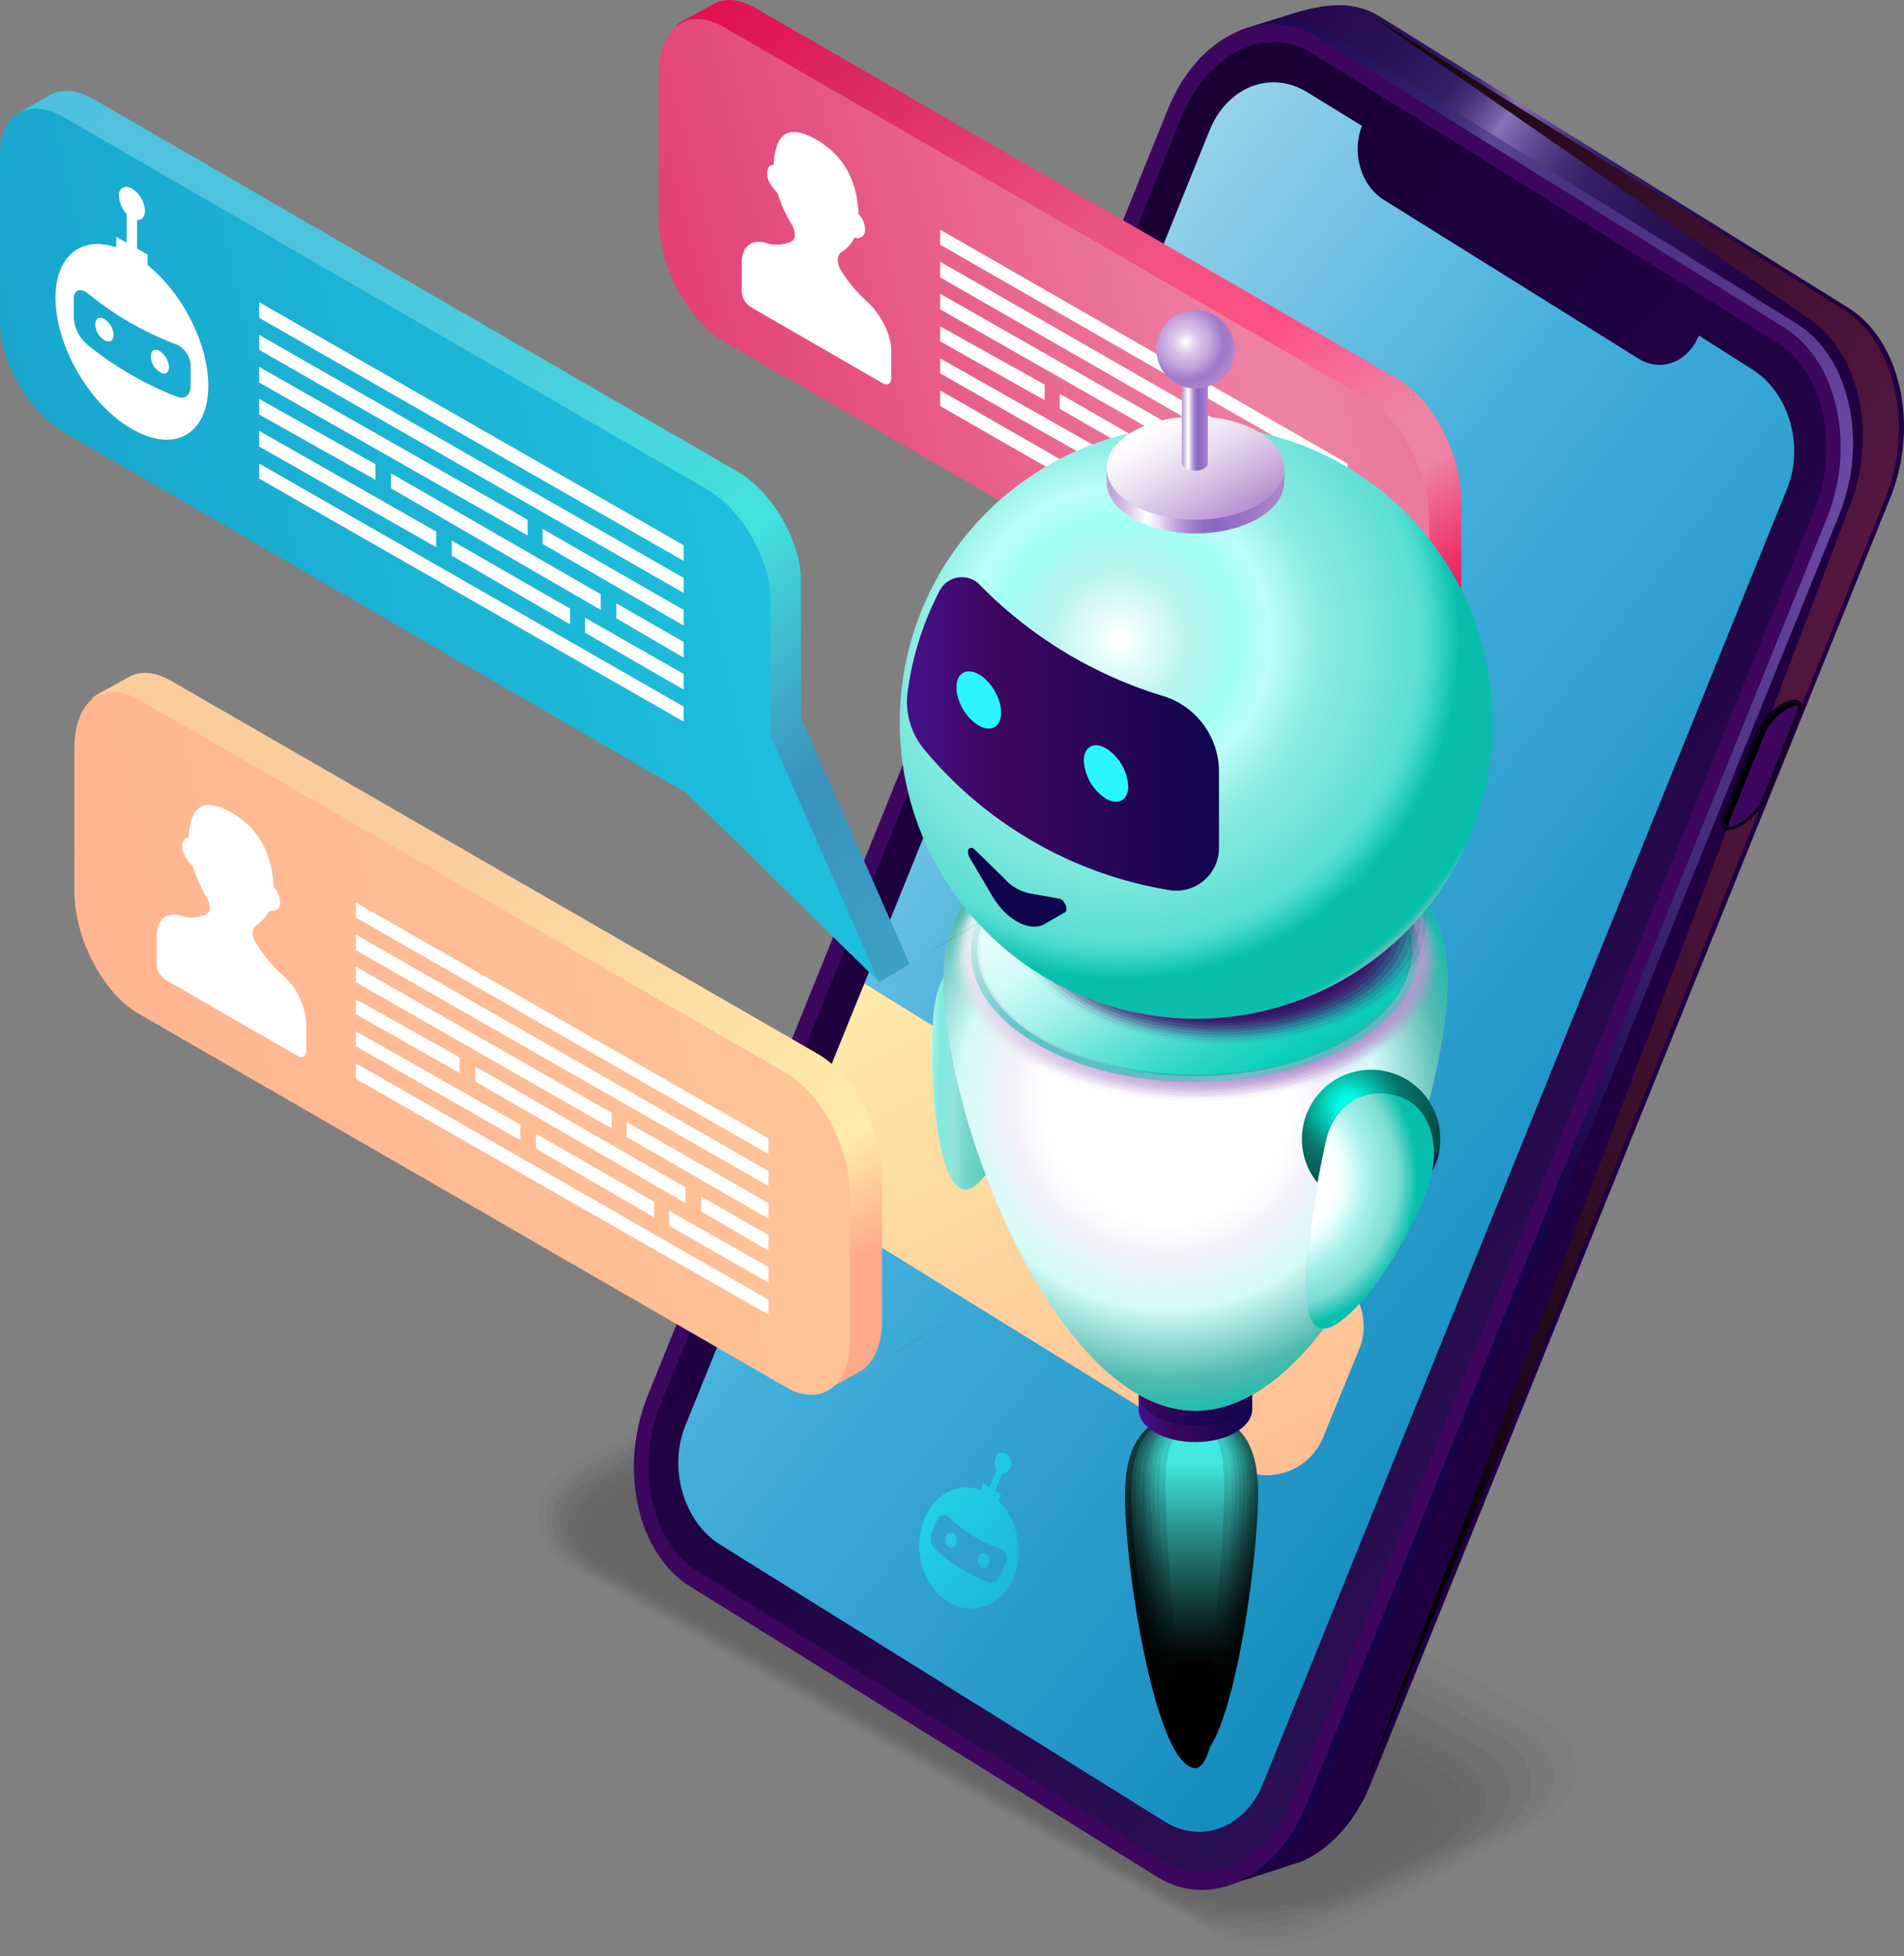 <svg xmlns="http://www.w3.org/2000/svg" xmlns:xlink="http://www.w3.org/1999/xlink" width="425.825" height="437.281" viewBox="0 0 425.825 437.281">
  <rect x="0" y="0" width="425.825" height="437.281" fill="#808080" stroke="none"/>
  <defs>
    <linearGradient id="linear-gradient" x1="0.067" y1="-0.007" x2="0.642" y2="0.632" gradientUnits="objectBoundingBox">
      <stop offset="0.056" stop-color="#200041"/>
      <stop offset="0.258" stop-color="#210243"/>
      <stop offset="0.357" stop-color="#25084b"/>
      <stop offset="0.434" stop-color="#2c1358"/>
      <stop offset="0.47" stop-color="#311b61"/>
      <stop offset="0.482" stop-color="#351f65"/>
      <stop offset="0.495" stop-color="#422c73"/>
      <stop offset="0.509" stop-color="#584188"/>
      <stop offset="0.524" stop-color="#765fa7"/>
      <stop offset="0.53" stop-color="#8770b8"/>
      <stop offset="0.537" stop-color="#7e67ae"/>
      <stop offset="0.562" stop-color="#5c468d"/>
      <stop offset="0.586" stop-color="#442e75"/>
      <stop offset="0.608" stop-color="#362066"/>
      <stop offset="0.626" stop-color="#311b61"/>
      <stop offset="0.672" stop-color="#2a1155"/>
      <stop offset="0.749" stop-color="#230446"/>
      <stop offset="0.813" stop-color="#200041"/>
      <stop offset="1" stop-color="#200041"/>
    </linearGradient>
    <radialGradient id="radial-gradient" cx="1.282" cy="0.288" r="0.805" gradientTransform="matrix(3.097, 0.351, -1.043, 0.84, -1.661, -0.282)" gradientUnits="objectBoundingBox">
      <stop offset="0" stop-color="#711f56"/>
      <stop offset="0.161" stop-color="#6c1e52"/>
      <stop offset="0.363" stop-color="#5c1946"/>
      <stop offset="0.585" stop-color="#431233"/>
      <stop offset="0.821" stop-color="#200918"/>
      <stop offset="1"/>
    </radialGradient>
    <radialGradient id="radial-gradient-2" cx="0.994" cy="0.224" r="0.45" gradientTransform="matrix(1.446, 0.351, -0.487, 0.84, -0.272, -0.258)" gradientUnits="objectBoundingBox">
      <stop offset="0" stop-color="#af8afc"/>
      <stop offset="1" stop-color="#10054d"/>
    </radialGradient>
    <linearGradient id="linear-gradient-2" x1="0.884" y1="0.577" x2="-0.874" y2="0.221" gradientUnits="objectBoundingBox">
      <stop offset="0.187" stop-color="#3d065f"/>
      <stop offset="0.934" stop-color="#3d065f"/>
    </linearGradient>
    <linearGradient id="linear-gradient-3" x1="0.917" y1="1.028" x2="0.003" y2="-0.217" gradientUnits="objectBoundingBox">
      <stop offset="0" stop-color="#311b61"/>
      <stop offset="0.203" stop-color="#290f52"/>
      <stop offset="0.495" stop-color="#200041"/>
      <stop offset="1" stop-color="#0f001f"/>
    </linearGradient>
    <linearGradient id="linear-gradient-4" x1="0.165" y1="0.054" x2="1.088" y2="1.177" gradientUnits="objectBoundingBox">
      <stop offset="0" stop-color="#f9b8cc"/>
      <stop offset="0.01" stop-color="#e6f8ff"/>
      <stop offset="0.067" stop-color="#aeddf1"/>
      <stop offset="0.326" stop-color="#42aedb"/>
      <stop offset="0.653" stop-color="#138bbd"/>
      <stop offset="0.904" stop-color="#086c95"/>
      <stop offset="1" stop-color="#003a53"/>
    </linearGradient>
    <linearGradient id="linear-gradient-5" x1="1.395" y1="1.663" x2="0.309" y2="-0.167" gradientUnits="objectBoundingBox">
      <stop offset="0.035" stop-color="#ffa98c"/>
      <stop offset="0.317" stop-color="#ffb892"/>
      <stop offset="0.86" stop-color="#fee1a3"/>
      <stop offset="1" stop-color="#feeca8"/>
    </linearGradient>
    <linearGradient id="linear-gradient-6" x1="-50.792" y1="508.395" x2="-49.316" y2="508.395" xlink:href="#linear-gradient-3"/>
    <linearGradient id="linear-gradient-7" x1="-0.15" y1="0.361" x2="-1.293" y2="0.332" gradientUnits="objectBoundingBox">
      <stop offset="0" stop-color="#3d065f"/>
      <stop offset="1" stop-color="#5f27bd"/>
    </linearGradient>
    <radialGradient id="radial-gradient-3" cx="0.51" cy="0.251" r="0.434" gradientTransform="matrix(1.582, 0.351, -0.533, 0.84, 0.461, 0.266)" xlink:href="#radial-gradient"/>
    <linearGradient id="linear-gradient-8" x1="2.496" y1="2.384" x2="-0.66" y2="-0.705" gradientUnits="objectBoundingBox">
      <stop offset="0.035" stop-color="#138bbd"/>
      <stop offset="0.226" stop-color="#169ac7"/>
      <stop offset="0.595" stop-color="#1fc3df"/>
      <stop offset="1" stop-color="#2af6ff"/>
    </linearGradient>
    <linearGradient id="linear-gradient-9" x1="0.394" y1="0.661" x2="0.636" y2="0.336" gradientUnits="objectBoundingBox">
      <stop offset="0" stop-color="#fdd65b"/>
      <stop offset="0.011" stop-color="#f7d159"/>
      <stop offset="0.129" stop-color="#bea144"/>
      <stop offset="0.249" stop-color="#8b7632"/>
      <stop offset="0.37" stop-color="#605223"/>
      <stop offset="0.492" stop-color="#3e3416"/>
      <stop offset="0.615" stop-color="#231d0c"/>
      <stop offset="0.74" stop-color="#0f0d05"/>
      <stop offset="0.867" stop-color="#040301"/>
      <stop offset="1"/>
    </linearGradient>
    <linearGradient id="linear-gradient-10" x1="0.108" y1="-0.052" x2="0.894" y2="1.009" gradientUnits="objectBoundingBox">
      <stop offset="0.338" stop-color="#fbcd9c"/>
      <stop offset="0.808" stop-color="#feeca8"/>
      <stop offset="0.914" stop-color="#ffa98c"/>
    </linearGradient>
    <linearGradient id="linear-gradient-11" x1="-1.088" y1="0.645" x2="3.086" y2="-0.388" xlink:href="#linear-gradient-5"/>
    <linearGradient id="linear-gradient-12" x1="0.108" y1="-0.051" x2="0.895" y2="1.008" gradientUnits="objectBoundingBox">
      <stop offset="0" stop-color="#e10f50"/>
      <stop offset="0.167" stop-color="#dc2961"/>
      <stop offset="0.425" stop-color="#eb5382"/>
      <stop offset="0.6" stop-color="#fe4f85"/>
      <stop offset="0.75" stop-color="#ee83a4"/>
      <stop offset="0.808" stop-color="#ee83a4"/>
      <stop offset="0.914" stop-color="#ee2663"/>
      <stop offset="1" stop-color="#ef1458"/>
    </linearGradient>
    <linearGradient id="linear-gradient-13" x1="-0.312" y1="0.355" x2="3.862" y2="-0.675" gradientUnits="objectBoundingBox">
      <stop offset="0" stop-color="#e03268"/>
      <stop offset="0.035" stop-color="#e03268"/>
      <stop offset="0.244" stop-color="#ee83a4"/>
      <stop offset="0.646" stop-color="#c10942"/>
      <stop offset="1" stop-color="#b22d56"/>
    </linearGradient>
    <linearGradient id="linear-gradient-14" x1="0.496" y1="0.13" x2="0.496" y2="0.822" gradientUnits="objectBoundingBox">
      <stop offset="0" stop-color="#113a39"/>
      <stop offset="0.222" stop-color="#0a2222"/>
      <stop offset="0.473" stop-color="#040f0f"/>
      <stop offset="0.73" stop-color="#010404"/>
      <stop offset="1"/>
    </linearGradient>
    <linearGradient id="linear-gradient-15" x1="0.501" y1="0.131" x2="0.501" y2="0.822" gradientUnits="objectBoundingBox">
      <stop offset="0" stop-color="#1a5a58"/>
      <stop offset="0.126" stop-color="#144645"/>
      <stop offset="0.358" stop-color="#0b2827"/>
      <stop offset="0.585" stop-color="#051211"/>
      <stop offset="0.802" stop-color="#010404"/>
      <stop offset="1"/>
    </linearGradient>
    <linearGradient id="linear-gradient-16" x1="0.501" y1="0.13" x2="0.501" y2="0.822" gradientUnits="objectBoundingBox">
      <stop offset="0" stop-color="#1f6967"/>
      <stop offset="0.17" stop-color="#164c4a"/>
      <stop offset="0.4" stop-color="#0d2b2a"/>
      <stop offset="0.621" stop-color="#061313"/>
      <stop offset="0.826" stop-color="#010505"/>
      <stop offset="1"/>
    </linearGradient>
    <linearGradient id="linear-gradient-17" x1="0.501" y1="0.129" x2="0.501" y2="0.82" gradientUnits="objectBoundingBox">
      <stop offset="0" stop-color="#237976"/>
      <stop offset="0.207" stop-color="#185250"/>
      <stop offset="0.436" stop-color="#0e2f2e"/>
      <stop offset="0.652" stop-color="#061514"/>
      <stop offset="0.846" stop-color="#020505"/>
      <stop offset="1"/>
    </linearGradient>
    <linearGradient id="linear-gradient-18" x1="0.495" y1="0.13" x2="0.495" y2="0.822" gradientUnits="objectBoundingBox">
      <stop offset="0" stop-color="#288985"/>
      <stop offset="0.232" stop-color="#1a5a58"/>
      <stop offset="0.464" stop-color="#0f3332"/>
      <stop offset="0.677" stop-color="#071717"/>
      <stop offset="0.862" stop-color="#020606"/>
      <stop offset="1"/>
    </linearGradient>
    <linearGradient id="linear-gradient-19" x1="0.501" y1="0.129" x2="0.501" y2="0.82" gradientUnits="objectBoundingBox">
      <stop offset="0" stop-color="#2c9995"/>
      <stop offset="0.245" stop-color="#1d6462"/>
      <stop offset="0.483" stop-color="#103938"/>
      <stop offset="0.696" stop-color="#071a19"/>
      <stop offset="0.875" stop-color="#020707"/>
      <stop offset="1"/>
    </linearGradient>
    <linearGradient id="linear-gradient-20" x1="0.502" y1="0.131" x2="0.502" y2="0.822" gradientUnits="objectBoundingBox">
      <stop offset="0" stop-color="#31a9a4"/>
      <stop offset="0.248" stop-color="#21716d"/>
      <stop offset="0.494" stop-color="#13403e"/>
      <stop offset="0.709" stop-color="#081d1c"/>
      <stop offset="0.885" stop-color="#020808"/>
      <stop offset="1"/>
    </linearGradient>
    <linearGradient id="linear-gradient-21" x1="0.502" y1="0.13" x2="0.502" y2="0.822" gradientUnits="objectBoundingBox">
      <stop offset="0" stop-color="#35b9b3"/>
      <stop offset="0.238" stop-color="#25807c"/>
      <stop offset="0.495" stop-color="#154947"/>
      <stop offset="0.717" stop-color="#0a2120"/>
      <stop offset="0.892" stop-color="#030909"/>
      <stop offset="1"/>
    </linearGradient>
    <linearGradient id="linear-gradient-22" x1="0.493" y1="0.129" x2="0.493" y2="0.82" gradientUnits="objectBoundingBox">
      <stop offset="0" stop-color="#3ac8c2"/>
      <stop offset="0.203" stop-color="#2b9591"/>
      <stop offset="0.481" stop-color="#195653"/>
      <stop offset="0.716" stop-color="#0b2726"/>
      <stop offset="0.896" stop-color="#030b0a"/>
      <stop offset="1"/>
    </linearGradient>
    <linearGradient id="linear-gradient-23" x1="0.502" y1="0.129" x2="0.502" y2="0.821" gradientUnits="objectBoundingBox">
      <stop offset="0" stop-color="#43e8e1"/>
      <stop offset="0.024" stop-color="#41e1db"/>
      <stop offset="0.388" stop-color="#26827e"/>
      <stop offset="0.682" stop-color="#113c3a"/>
      <stop offset="0.893" stop-color="#051110"/>
      <stop offset="1"/>
    </linearGradient>
    <linearGradient id="linear-gradient-24" x1="0.005" y1="0.502" x2="0.986" y2="0.502" gradientUnits="objectBoundingBox">
      <stop offset="0.02" stop-color="#45108a"/>
      <stop offset="0.293" stop-color="#3d065f"/>
      <stop offset="1" stop-color="#12054e"/>
      <stop offset="1" stop-color="#10054d"/>
    </linearGradient>
    <linearGradient id="linear-gradient-25" x1="-0.509" y1="0.444" x2="1.211" y2="0.547" gradientUnits="objectBoundingBox">
      <stop offset="0" stop-color="#c1a1d5"/>
      <stop offset="0.01" stop-color="#fff"/>
      <stop offset="0.049" stop-color="#f6fffe"/>
      <stop offset="0.115" stop-color="#ecfffd"/>
      <stop offset="0.2" stop-color="#feffff"/>
      <stop offset="0.222" stop-color="#fff"/>
      <stop offset="0.251" stop-color="#f9f5fb"/>
      <stop offset="0.3" stop-color="#c9f2ee"/>
      <stop offset="0.359" stop-color="#7debe0"/>
      <stop offset="0.426" stop-color="#95e3dc"/>
      <stop offset="0.495" stop-color="#71d5ca"/>
      <stop offset="0.558" stop-color="#65ccc2"/>
      <stop offset="0.611" stop-color="#00c7b3"/>
      <stop offset="0.755" stop-color="#20d9c8"/>
      <stop offset="1" stop-color="#1dcfbe"/>
    </linearGradient>
    <linearGradient id="linear-gradient-26" x1="0.104" y1="0.105" x2="0.893" y2="0.898" xlink:href="#linear-gradient-24"/>
    <linearGradient id="linear-gradient-27" x1="-0.019" y1="0.561" x2="1.015" y2="0.426" gradientUnits="objectBoundingBox">
      <stop offset="0.01" stop-color="#c1a1d5"/>
      <stop offset="0.044" stop-color="#c8abda"/>
      <stop offset="0.102" stop-color="#dac6e6"/>
      <stop offset="0.177" stop-color="#f7f2f9"/>
      <stop offset="0.197" stop-color="#fff"/>
      <stop offset="0.231" stop-color="#f9f5fb"/>
      <stop offset="0.289" stop-color="#e9dbf2"/>
      <stop offset="0.359" stop-color="#d1b4e3"/>
      <stop offset="0.426" stop-color="#b395d6"/>
      <stop offset="0.495" stop-color="#9c7dcb"/>
      <stop offset="0.558" stop-color="#8e6ec5"/>
      <stop offset="0.611" stop-color="#8969c3"/>
      <stop offset="0.755" stop-color="#9471c6"/>
      <stop offset="1" stop-color="#b086cc"/>
    </linearGradient>
    <radialGradient id="radial-gradient-4" cx="0.451" cy="0.468" r="0.568" gradientTransform="translate(-0.078) scale(1.157 1)" gradientUnits="objectBoundingBox">
      <stop offset="0" stop-color="#fff"/>
      <stop offset="0.379" stop-color="#fff"/>
      <stop offset="0.468" stop-color="#f4f2f9"/>
      <stop offset="0.632" stop-color="#d4fbf7"/>
      <stop offset="0.851" stop-color="#4fb9af"/>
      <stop offset="1" stop-color="#06bfad"/>
    </radialGradient>
    <linearGradient id="linear-gradient-28" x1="0.104" y1="0.109" x2="0.896" y2="0.893" gradientUnits="objectBoundingBox">
      <stop offset="0" stop-color="#fff"/>
      <stop offset="0.308" stop-color="#e9ddf1"/>
      <stop offset="0.984" stop-color="#b188cd"/>
      <stop offset="1" stop-color="#b086cc"/>
    </linearGradient>
    <linearGradient id="linear-gradient-29" x1="0.105" y1="0.107" x2="0.895" y2="0.892" xlink:href="#linear-gradient-28"/>
    <linearGradient id="linear-gradient-30" x1="0.104" y1="0.107" x2="0.896" y2="0.894" xlink:href="#linear-gradient-28"/>
    <linearGradient id="linear-gradient-31" x1="0.103" y1="0.107" x2="0.896" y2="0.891" xlink:href="#linear-gradient-28"/>
    <linearGradient id="linear-gradient-32" x1="0.104" y1="0.108" x2="0.895" y2="0.893" xlink:href="#linear-gradient-28"/>
    <linearGradient id="linear-gradient-33" x1="0.105" y1="0.106" x2="0.897" y2="0.893" xlink:href="#linear-gradient-28"/>
    <linearGradient id="linear-gradient-34" x1="0.105" y1="0.109" x2="0.896" y2="0.893" xlink:href="#linear-gradient-28"/>
    <linearGradient id="linear-gradient-35" x1="0.104" y1="0.107" x2="0.896" y2="0.892" xlink:href="#linear-gradient-28"/>
    <linearGradient id="linear-gradient-36" x1="0.105" y1="0.109" x2="0.895" y2="0.892" gradientUnits="objectBoundingBox">
      <stop offset="0" stop-color="#fff"/>
      <stop offset="0.418" stop-color="#06bfad"/>
      <stop offset="0.665" stop-color="#0ac0ae"/>
      <stop offset="0.853" stop-color="#4ac9bd"/>
      <stop offset="0.933" stop-color="#27c8b8"/>
      <stop offset="1" stop-color="#21e5d2"/>
    </linearGradient>
    <linearGradient id="linear-gradient-37" x1="0.103" y1="0.108" x2="0.896" y2="0.893" gradientUnits="objectBoundingBox">
      <stop offset="0" stop-color="#fff"/>
      <stop offset="0.452" stop-color="#c6f3ef"/>
      <stop offset="0.77" stop-color="#06bfad"/>
      <stop offset="1" stop-color="#06bfad"/>
    </linearGradient>
    <linearGradient id="linear-gradient-38" x1="0.104" y1="0.108" x2="0.895" y2="0.891" gradientUnits="objectBoundingBox">
      <stop offset="0" stop-color="#fff"/>
      <stop offset="0.308" stop-color="#d5fffb"/>
      <stop offset="0.908" stop-color="#05d2be"/>
      <stop offset="1" stop-color="#18b5a6"/>
    </linearGradient>
    <linearGradient id="linear-gradient-39" x1="0.105" y1="0.108" x2="0.896" y2="0.895" xlink:href="#linear-gradient-2"/>
    <linearGradient id="linear-gradient-40" x1="0.104" y1="0.109" x2="0.897" y2="0.892" xlink:href="#linear-gradient-2"/>
    <linearGradient id="linear-gradient-41" x1="0.104" y1="0.107" x2="0.895" y2="0.89" xlink:href="#linear-gradient-2"/>
    <linearGradient id="linear-gradient-42" x1="0.103" y1="0.109" x2="0.896" y2="0.892" xlink:href="#linear-gradient-2"/>
    <linearGradient id="linear-gradient-43" x1="0.105" y1="0.107" x2="0.896" y2="0.891" xlink:href="#linear-gradient-2"/>
    <linearGradient id="linear-gradient-44" x1="0.106" y1="0.109" x2="0.896" y2="0.893" xlink:href="#linear-gradient-2"/>
    <linearGradient id="linear-gradient-45" x1="0.104" y1="0.107" x2="0.895" y2="0.892" xlink:href="#linear-gradient-2"/>
    <linearGradient id="linear-gradient-46" x1="0.105" y1="0.109" x2="0.895" y2="0.894" xlink:href="#linear-gradient-2"/>
    <linearGradient id="linear-gradient-47" x1="0.104" y1="0.107" x2="0.896" y2="0.892" xlink:href="#linear-gradient-2"/>
    <linearGradient id="linear-gradient-48" x1="0.106" y1="0.106" x2="0.896" y2="0.891" xlink:href="#linear-gradient-2"/>
    <linearGradient id="linear-gradient-49" x1="0.103" y1="0.107" x2="0.896" y2="0.893" xlink:href="#linear-gradient-2"/>
    <linearGradient id="linear-gradient-50" x1="0.105" y1="0.106" x2="0.895" y2="0.892" xlink:href="#linear-gradient-2"/>
    <radialGradient id="radial-gradient-5" cx="0.371" cy="0.36" r="0.706" gradientUnits="objectBoundingBox">
      <stop offset="0" stop-color="#fff"/>
      <stop offset="0.01" stop-color="#fff"/>
      <stop offset="0.162" stop-color="#baf5ef"/>
      <stop offset="0.285" stop-color="#a1fff6"/>
      <stop offset="0.359" stop-color="#bbfff8"/>
      <stop offset="0.477" stop-color="#8dece3"/>
      <stop offset="0.717" stop-color="#5bdfd2"/>
      <stop offset="0.741" stop-color="#4cdbcd"/>
      <stop offset="0.811" stop-color="#06bfad"/>
      <stop offset="0.908" stop-color="#0ebbaa"/>
      <stop offset="0.957" stop-color="#06bfad"/>
      <stop offset="0.987" stop-color="#9dc8c4"/>
      <stop offset="0.988" stop-color="#06bfad"/>
      <stop offset="1" stop-color="#9f79c8"/>
    </radialGradient>
    <linearGradient id="linear-gradient-51" x1="-0.001" y1="0.498" x2="0.999" y2="0.498" xlink:href="#linear-gradient-24"/>
    <radialGradient id="radial-gradient-6" cx="0.336" cy="0.263" r="0.731" gradientUnits="objectBoundingBox">
      <stop offset="0" stop-color="#49decf"/>
      <stop offset="0.04" stop-color="#00ffe6"/>
      <stop offset="0.098" stop-color="#00ffe5"/>
      <stop offset="0.515" stop-color="#08756b"/>
      <stop offset="1" stop-color="#00463f"/>
      <stop offset="1" stop-color="#10054d"/>
    </radialGradient>
    <linearGradient id="linear-gradient-52" x1="-0.091" y1="0.469" x2="1.491" y2="0.575" gradientUnits="objectBoundingBox">
      <stop offset="0.01" stop-color="#c1a1d5"/>
      <stop offset="0.049" stop-color="#c8abda"/>
      <stop offset="0.115" stop-color="#dac6e6"/>
      <stop offset="0.2" stop-color="#f7f2f9"/>
      <stop offset="0.222" stop-color="#fff"/>
      <stop offset="0.251" stop-color="#f9f5fb"/>
      <stop offset="0.3" stop-color="#e9dbf2"/>
      <stop offset="0.359" stop-color="#d1b4e3"/>
      <stop offset="0.426" stop-color="#b395d6"/>
      <stop offset="0.495" stop-color="#9c7dcb"/>
      <stop offset="0.558" stop-color="#8e6ec5"/>
      <stop offset="0.611" stop-color="#8969c3"/>
      <stop offset="0.755" stop-color="#9471c6"/>
      <stop offset="1" stop-color="#b086cc"/>
    </linearGradient>
    <radialGradient id="radial-gradient-7" cx="0.073" cy="0.362" r="0.607" gradientTransform="translate(-0.42) scale(1.839 1)" gradientUnits="objectBoundingBox">
      <stop offset="0" stop-color="#fff"/>
      <stop offset="0.379" stop-color="#fff"/>
      <stop offset="0.468" stop-color="#e9fffd"/>
      <stop offset="0.632" stop-color="#a5f2eb"/>
      <stop offset="0.851" stop-color="#7cdcd3"/>
      <stop offset="1" stop-color="#06bfad"/>
    </radialGradient>
    <linearGradient id="linear-gradient-53" x1="0.004" y1="0.498" x2="0.986" y2="0.498" xlink:href="#linear-gradient-52"/>
    <linearGradient id="linear-gradient-54" x1="0.104" y1="0.11" x2="0.893" y2="0.895" gradientUnits="objectBoundingBox">
      <stop offset="0.076" stop-color="#fff"/>
      <stop offset="0.213" stop-color="#f9f5fb"/>
      <stop offset="0.444" stop-color="#e8dbf0"/>
      <stop offset="0.738" stop-color="#ccb1de"/>
      <stop offset="1" stop-color="#b086cc"/>
    </linearGradient>
    <linearGradient id="linear-gradient-55" x1="0.012" y1="0.5" x2="0.987" y2="0.5" xlink:href="#linear-gradient-52"/>
    <radialGradient id="radial-gradient-8" cx="0.377" cy="0.407" r="0.671" gradientUnits="objectBoundingBox">
      <stop offset="0.01" stop-color="#fff"/>
      <stop offset="0.162" stop-color="#e6d7f0"/>
      <stop offset="0.285" stop-color="#d7bde7"/>
      <stop offset="0.359" stop-color="#d1b4e3"/>
      <stop offset="0.477" stop-color="#c4a4dc"/>
      <stop offset="0.706" stop-color="#a17bc9"/>
      <stop offset="0.717" stop-color="#9f79c8"/>
      <stop offset="0.811" stop-color="#a37cc9"/>
      <stop offset="0.898" stop-color="#ae84cc"/>
      <stop offset="0.909" stop-color="#b086cc"/>
      <stop offset="0.957" stop-color="#ad84cb"/>
      <stop offset="0.988" stop-color="#a57dc9"/>
      <stop offset="1" stop-color="#9f79c8"/>
    </radialGradient>
    <linearGradient id="linear-gradient-56" x1="-119.14" y1="516.857" x2="-118.292" y2="516.857" xlink:href="#linear-gradient-24"/>
    <linearGradient id="linear-gradient-57" x1="0.426" y1="0.612" x2="0.631" y2="0.355" gradientUnits="objectBoundingBox">
      <stop offset="0" stop-color="#43e8e1"/>
      <stop offset="0.094" stop-color="#36bdb7"/>
      <stop offset="0.218" stop-color="#288b87"/>
      <stop offset="0.344" stop-color="#1c605d"/>
      <stop offset="0.471" stop-color="#123e3c"/>
      <stop offset="0.599" stop-color="#0a2321"/>
      <stop offset="0.729" stop-color="#040f0f"/>
      <stop offset="0.861" stop-color="#010404"/>
      <stop offset="1"/>
    </linearGradient>
    <linearGradient id="linear-gradient-58" x1="0.08" y1="-0.022" x2="0.977" y2="0.994" gradientUnits="objectBoundingBox">
      <stop offset="0" stop-color="#4ec1de"/>
      <stop offset="0.239" stop-color="#4dc4de"/>
      <stop offset="0.446" stop-color="#49cfde"/>
      <stop offset="0.64" stop-color="#43e1de"/>
      <stop offset="0.651" stop-color="#43e2de"/>
      <stop offset="0.771" stop-color="#3dabc8"/>
      <stop offset="0.838" stop-color="#3a91bd"/>
      <stop offset="0.88" stop-color="#3b96bf"/>
      <stop offset="1" stop-color="#3ca0c3"/>
    </linearGradient>
    <linearGradient id="linear-gradient-59" x1="-1.141" y1="0.688" x2="2.36" y2="-0.103" xlink:href="#linear-gradient-8"/>
  </defs>
  <g id="_3D_Robo" data-name="3D Robo" transform="translate(-0.1 -68.536)">
    <g id="Group_50" data-name="Group 50" transform="translate(118.523 363.884)" opacity="0.2">
      <path id="Path_189" data-name="Path 189" d="M248.394,412.733a24.014,24.014,0,0,1-12.12-2.92l-74.033-42.054L88.209,325.7c-4.381-2.628-7.009-6.571-7.009-11.1,0-4.965,3.066-9.491,8.469-12.7L138.148,274.6a29.565,29.565,0,0,1,14.748-3.8,24.014,24.014,0,0,1,12.12,2.92l74.033,42.054,74.033,42.054c4.381,2.628,7.009,6.571,7.009,11.1,0,4.965-3.066,9.491-8.469,12.7l-48.479,27.306A30.3,30.3,0,0,1,248.394,412.733Z" transform="translate(-81.2 -270.8)" opacity="0"/>
      <path id="Path_190" data-name="Path 190" d="M90.433,301.444l13.142-7.3c.584-.292,25.116-13.726,25.7-13.434l8.469-4.089c3.8-2.19,9.491-2.92,14.31-2.92a25.346,25.346,0,0,1,11.828,3.066L223.166,310.5l12.7,7.155,71.842,40.886a14.132,14.132,0,0,1,5.549,5.4,10.834,10.834,0,0,1,1.46,5.111c.146,4.819-2.774,9.2-8.031,12.266l-13.142,7.3c-.584.292-25.116,13.726-25.7,13.434l-8.469,4.089c-3.8,2.19-9.491,2.92-14.31,2.92A25.345,25.345,0,0,1,233.242,406l-59.285-33.731-12.7-7.155L89.411,324.223a14.131,14.131,0,0,1-5.549-5.4,10.834,10.834,0,0,1-1.46-5.111C82.256,309.037,85.176,304.51,90.433,301.444Z" transform="translate(-80.649 -269.465)" opacity="0.091"/>
      <path id="Path_191" data-name="Path 191" d="M91.2,301.178l12.85-7.009c1.022-.584,24.093-12.7,25.116-12.266l8.177-3.358c3.5-2.044,9.345-2.044,13.726-2.044a25.913,25.913,0,0,1,11.39,3.212l57.532,32.855,12.266,7.009,69.8,39.718A17.1,17.1,0,0,1,307.6,364.4a12.408,12.408,0,0,1,1.606,4.965c.292,4.527-2.482,8.907-7.593,11.974l-12.85,7.009c-1.022.584-24.093,12.7-25.116,12.266l-8.177,3.359c-3.5,2.044-9.345,2.044-13.726,2.044a25.914,25.914,0,0,1-11.39-3.212l-57.532-32.855-12.266-7.009-69.8-39.718a17.094,17.094,0,0,1-5.549-5.111,12.408,12.408,0,0,1-1.606-4.965C83.315,308.625,86.089,304.244,91.2,301.178Z" transform="translate(-80.102 -268.177)" opacity="0.182"/>
      <path id="Path_192" data-name="Path 192" d="M92.008,300.972l12.412-6.863c1.606-.876,23.071-11.682,24.532-10.952l8.031-2.628c3.066-1.752,9.345-1.314,13.288-1.314,3.358,0,8.469,1.9,10.952,3.358L217,314.406l11.828,6.717,67.608,38.55a16.189,16.189,0,0,1,5.4,4.965,11.43,11.43,0,0,1,1.752,4.673c.438,4.381-2.19,8.615-7.3,11.536l-12.412,6.863c-1.606.876-23.071,11.682-24.532,10.952l-8.031,2.628c-3.066,1.752-9.345,1.314-13.288,1.314-3.358,0-8.469-1.9-10.952-3.358L171.3,367.412,159.47,360.7l-67.608-38.55a16.188,16.188,0,0,1-5.4-4.965,11.43,11.43,0,0,1-1.752-4.673C84.415,308.274,87.043,303.893,92.008,300.972Z" transform="translate(-79.596 -266.949)" opacity="0.273"/>
      <path id="Path_193" data-name="Path 193" d="M92.789,300.874l12.12-6.571c2.19-1.168,22.049-10.806,23.947-9.637l7.739-1.9c2.628-1.606,9.345-.438,12.7-.438,2.92,0,8.323,2.19,10.514,3.5l54.028,30.81,11.536,6.571L290.94,360.6a18.665,18.665,0,0,1,5.4,4.673,14.259,14.259,0,0,1,1.9,4.381c.584,4.235-1.9,8.323-6.863,11.244l-12.12,6.571c-2.19,1.168-22.049,10.806-23.947,9.637l-7.739,1.9c-2.628,1.606-9.345.438-12.7.438-2.92,0-8.323-2.19-10.514-3.5l-54.028-30.81-11.536-6.571L93.228,321.171a18.666,18.666,0,0,1-5.4-4.673,14.258,14.258,0,0,1-1.9-4.381C85.342,307.883,87.825,303.648,92.789,300.874Z" transform="translate(-79.063 -265.683)" opacity="0.364"/>
      <path id="Path_194" data-name="Path 194" d="M93.6,300.779,105.28,294.5c2.628-1.606,21.027-9.783,23.363-8.469l7.447-1.168c2.336-1.314,9.345.292,12.266.292,2.482,0,8.323,2.482,10.075,3.651l52.276,29.934,11.1,6.425,63.373,36.213c1.46.876,4.527,3.212,5.257,4.381a11.41,11.41,0,0,1,2.044,4.235c.73,3.943-1.606,8.031-6.571,10.952l-11.682,6.279c-2.628,1.606-21.027,9.783-23.363,8.469l-7.447,1.168c-2.336,1.314-9.345-.292-12.266-.292-2.482,0-8.323-2.482-10.075-3.65L168.8,362.984l-11.1-6.425L94.329,320.346c-1.46-.876-4.527-3.212-5.257-4.381a11.41,11.41,0,0,1-2.044-4.235C86.444,307.642,88.78,303.554,93.6,300.779Z" transform="translate(-78.559 -264.566)" opacity="0.454"/>
      <path id="Path_195" data-name="Path 195" d="M94.378,300.637l11.39-5.987c3.212-1.9,20-8.761,22.779-7.155l7.155-.292c1.9-1.168,9.345,1.168,11.682,1.168,2.044,0,8.177,2.774,9.637,3.65l50.523,28.912,10.806,6.133,61.329,35.191a38.517,38.517,0,0,1,5.257,4.089c.876,1.314,1.9,2.482,2.19,3.943.876,3.8-1.314,7.739-6.133,10.514L269.6,386.79c-3.212,1.9-20,8.761-22.779,7.155l-7.155.292c-1.9,1.168-9.345-1.168-11.682-1.168-2.044,0-8.177-2.774-9.637-3.651l-50.523-28.912-10.806-6.133L95.693,319.182a38.521,38.521,0,0,1-5.257-4.089c-.876-1.314-1.9-2.482-2.19-3.943C87.515,307.354,89.56,303.411,94.378,300.637Z" transform="translate(-78.024 -263.402)" opacity="0.545"/>
      <path id="Path_196" data-name="Path 196" d="M95.2,300.758l10.952-5.695c3.8-2.19,18.983-7.739,22.2-5.841l7.009.438c1.46-.876,9.345,2.044,11.244,2.044,1.752,0,8.031,3.066,9.2,3.8l48.771,28.036,10.367,5.987,59.139,34.023a46.41,46.41,0,0,1,5.111,3.8,12.783,12.783,0,0,1,2.336,3.651c1.022,3.651-1.022,7.447-5.841,10.221l-10.952,5.695c-3.8,2.19-18.983,7.739-22.2,5.841l-7.009-.438c-1.46.876-9.345-2.044-11.244-2.044-1.752,0-8.031-3.066-9.2-3.8l-48.771-28.036-10.368-5.987L96.81,318.427a46.412,46.412,0,0,1-5.111-3.8,12.783,12.783,0,0,1-2.336-3.651C88.486,307.329,90.531,303.533,95.2,300.758Z" transform="translate(-77.535 -262.501)" opacity="0.636"/>
      <path id="Path_197" data-name="Path 197" d="M95.988,301.092l10.66-5.549c4.235-2.482,17.961-6.717,21.611-4.673l6.717,1.168c1.168-.73,9.2,2.774,10.66,2.774,1.314,0,7.885,3.5,8.761,3.943l47.019,27.014,10.075,5.695,57.094,32.855c.73.438,4.673,2.92,5.111,3.651a8.176,8.176,0,0,1,2.482,3.5c1.168,3.358-.73,7.155-5.4,9.783l-10.66,5.549c-4.235,2.482-17.961,6.717-21.611,4.673l-6.717-1.168c-1.168.73-9.2-2.774-10.66-2.774-1.314,0-7.885-3.5-8.761-3.943L165.348,356.58l-10.075-5.695L98.178,318.03c-.73-.438-4.673-2.92-5.111-3.65a8.176,8.176,0,0,1-2.482-3.5C89.563,307.517,91.461,303.72,95.988,301.092Z" transform="translate(-77.005 -261.812)" opacity="0.727"/>
      <path id="Path_198" data-name="Path 198" d="M96.8,301.384l10.368-5.257c4.819-2.774,16.792-5.695,21.027-3.358l6.425,1.9c.73-.438,9.2,3.651,10.221,3.651.876,0,7.739,3.8,8.323,4.089l45.267,26.138,9.637,5.549,54.9,31.687c.438.292,4.819,2.92,4.965,3.358a7.784,7.784,0,0,1,2.628,3.212c1.314,3.213-.438,6.863-4.965,9.491L255.232,387.1c-4.819,2.774-16.792,5.695-21.027,3.358l-6.425-1.9c-.73.438-9.2-3.651-10.221-3.651-.876,0-7.739-3.8-8.323-4.089l-45.267-26.138-9.637-5.549-54.9-31.687c-.438-.292-4.819-2.92-4.965-3.358a7.784,7.784,0,0,1-2.628-3.213C90.52,307.663,92.272,304.012,96.8,301.384Z" transform="translate(-76.502 -261.082)" opacity="0.818"/>
      <path id="Path_199" data-name="Path 199" d="M97.613,301.746l9.929-4.965c5.4-3.066,15.77-4.819,20.443-2.044l6.133,2.628c.438-.292,9.2,4.527,9.637,4.527s7.593,4.089,8.031,4.235L195.3,331.243l9.345,5.4,52.86,30.518c.292.146,4.819,2.92,4.965,3.066a6.957,6.957,0,0,1,2.628,2.92c1.46,3.066-.146,6.571-4.673,9.2l-9.929,4.965c-5.4,3.066-15.77,4.819-20.443,2.044l-6.133-2.628c-.438.292-9.2-4.527-9.637-4.527s-7.593-4.089-8.031-4.235l-43.514-25.262-9.345-5.4-52.86-30.518c-.292-.146-4.819-2.92-4.965-3.066a6.957,6.957,0,0,1-2.628-2.92C91.626,307.879,93.232,304.375,97.613,301.746Z" transform="translate(-76.002 -260.422)" opacity="0.909"/>
      <path id="Path_200" data-name="Path 200" d="M226.075,388.167l-64.541-37.235L96.993,313.7c-5.111-2.92-4.527-8.031,1.46-11.536l9.637-4.673c5.841-3.358,14.748-3.8,19.859-.876l64.541,37.235,64.541,37.235c5.111,2.92,4.527,8.031-1.46,11.536l-9.637,4.673C240.093,390.8,231.186,391.088,226.075,388.167Z" transform="translate(-75.528 -259.815)"/>
    </g>
    <g id="Group_53" data-name="Group 53" transform="translate(141.859 69.697)">
      <path id="Path_206" data-name="Path 206" d="M224.118,483.11,119.566,418.131c-11.828-7.3-16.062-26.43-9.491-42.638L226.454,87.977c3.358-8.323-4.089-10.221,2.044-13.142.292-.146,13.434-4.235,13.58-4.235,5.987-1.606,11.974-2.19,17.523,1.314l104.551,64.979c11.828,7.3,16.062,26.43,9.491,42.638L257.41,467.048c-3.5,8.615-9.345,14.748-15.77,17.376-.438.146-16.354,5.257-16.646,5.4C219.591,491,229.228,486.322,224.118,483.11Z" transform="translate(-92.671 -69.331)" fill="url(#linear-gradient)"/>
      <path id="Path_207" data-name="Path 207" d="M316.013,136.319,211.462,71.34c-5.549-3.5,96.52,66.878,96.52,66.878,11.828,7.3,16.062,26.43,9.491,42.638,0,0-111.852,294.233-108.348,285.618L325.5,178.958C332.075,162.749,327.841,143.62,316.013,136.319Z" transform="translate(-45.7 -68.464)" fill="url(#radial-gradient)"/>
      <path id="Path_208" data-name="Path 208" d="M216.218,485.717,111.666,420.737c-11.828-7.3-16.062-26.43-9.491-42.638L218.554,90.583c6.571-16.208,21.465-23.509,33.293-16.062L356.4,139.5c11.828,7.3,16.062,26.43,9.491,42.638L249.364,469.654C242.794,485.863,227.9,493.018,216.218,485.717Z" transform="translate(-96.307 -68.287)" opacity="0.6" fill="url(#radial-gradient-2)"/>
      <path id="Path_209" data-name="Path 209" d="M214.318,486.463,109.766,421.483c-11.828-7.3-16.062-26.43-9.491-42.638L216.654,91.183c6.571-16.208,21.465-23.509,33.293-16.062L354.5,140.1c11.828,7.3,16.062,26.43,9.491,42.638L247.611,470.254C241.04,486.609,226.145,493.764,214.318,486.463Z" transform="translate(-97.181 -68.011)" fill="url(#linear-gradient-2)"/>
      <path id="Path_210" data-name="Path 210" d="M102.166,379.458,218.691,91.651c5.695-14.164,18.837-20.589,29.2-14.164l103.967,64.687c10.368,6.425,14.018,23.217,8.323,37.381L243.66,467.363c-5.695,14.164-18.837,20.589-29.2,14.164L110.489,416.84C100.122,410.415,96.325,393.623,102.166,379.458Z" transform="translate(-96.151 -66.726)" fill="url(#linear-gradient-3)"/>
      <path id="Path_212" data-name="Path 212" d="M332.236,137.738c-2.482,5.987-8.469,8.323-13.58,5.111l-56.948-35.483c-5.111-3.212-7.155-10.514-4.819-16.5l-12.12-7.447c-8.177-5.111-17.961-1.314-21.9,8.323L105.611,381.3c-3.943,9.637-.438,21.611,7.739,26.722l99.44,61.913c8.177,5.111,17.961,1.314,21.9-8.323l117.255-289.56c3.943-9.637.438-21.611-7.739-26.722Z" transform="translate(-94.048 -63.896)" fill="url(#linear-gradient-4)"/>
      <g id="Group_52" data-name="Group 52" transform="translate(33.174 39.819)">
        <path id="Path_215" data-name="Path 215" d="M138.3,219.1l-18.4,45.267L221.239,327.01a13.561,13.561,0,0,0,19.567-6.279l8.177-20a13.531,13.531,0,0,0-5.4-16.5Z" transform="translate(-119.9 -40.224)" fill="url(#linear-gradient-5)"/>
      </g>
      <path id="Path_216" data-name="Path 216" d="M263.909,201.862l7.885-19.421a13.722,13.722,0,0,1,6.717-6.425h0c2.628-1.022,4.089.146,3.066,2.628l-7.885,19.421a13.722,13.722,0,0,1-6.717,6.425h0C264.2,205.513,262.887,204.345,263.909,201.862Z" transform="translate(-20.61 -20.403)" fill="url(#linear-gradient-6)"/>
      <path id="Path_217" data-name="Path 217" d="M265.195,203.8c-1.168,0-1.022-1.168-.73-2.19l7.885-19.421a11.984,11.984,0,0,1,5.987-5.695,4.263,4.263,0,0,1,1.314-.292c1.168,0,1.022,1.168.73,2.19L272.5,197.811a11.985,11.985,0,0,1-5.987,5.695A2.667,2.667,0,0,1,265.195,203.8Z" transform="translate(-20.29 -20.148)" fill="url(#linear-gradient-7)"/>
      <path id="Path_218" data-name="Path 218" d="M265.507,202.092l7.885-19.421a11.984,11.984,0,0,1,5.987-5.695,4.513,4.513,0,0,1,1.168-.292.986.986,0,0,0-.876-.584,7.407,7.407,0,0,0-1.314.292,11.984,11.984,0,0,0-5.987,5.695l-7.885,19.421c-.438,1.022-.438,2.19.73,2.19h.146C265.069,203.406,265.215,202.822,265.507,202.092Z" transform="translate(-20.31 -20.194)" fill="url(#radial-gradient-3)"/>
      <path id="Path_219" data-name="Path 219" d="M344.356,145.285l-12.12-7.447c-2.482,5.987-8.469,8.323-13.58,5.111l-56.948-35.483c-5.111-3.212-7.155-10.514-4.819-16.5l-12.12-7.447c-8.177-5.111-17.961-1.314-21.9,8.323L105.611,381.4c-3.943,9.637-.438,21.611,7.739,26.722l99.44,61.913c8.177,5.111,17.961,1.314,21.9-8.323l117.255-289.56C356.037,162.223,352.533,150.25,344.356,145.285ZM233.233,461.421a14.691,14.691,0,0,1-5.4,7.009,12.077,12.077,0,0,1-7.009,2.19h0a13.285,13.285,0,0,1-6.717-2.044l-99.44-61.913c-7.739-4.819-11.1-16.354-7.3-25.554L224.618,91.549c2.336-5.841,7.155-9.345,12.266-9.345a13.285,13.285,0,0,1,6.717,2.044l11.39,7.155c-2.19,6.279.146,13.58,5.4,16.938l56.948,35.483a9.675,9.675,0,0,0,5.257,1.606,11.261,11.261,0,0,0,9.929-5.695l10.368,6.425c7.739,4.819,11.1,16.354,7.3,25.554Z" transform="translate(-94.048 -63.85)" fill="none"/>
      <path id="Path_220" data-name="Path 220" d="M192.186,324.995l.584-1.46-1.314-.876,1.606-3.943a1.9,1.9,0,0,0,1.752-1.168,2.643,2.643,0,0,0-.876-3.066,1.648,1.648,0,0,0-2.482,1.022,2.876,2.876,0,0,0,.292,2.482l-1.606,3.943-1.314-.876-.584,1.46c-5.111-1.752-10.368.876-12.7,6.717-2.628,6.571-.292,14.748,5.257,18.253s12.266.876,14.894-5.695C197.881,335.946,196.275,328.937,192.186,324.995Zm.438,16.646a2.313,2.313,0,0,1-2.774,1.46,37.117,37.117,0,0,1-11.828-7.3,3.311,3.311,0,0,1-.73-3.8l1.168-2.774a1.512,1.512,0,0,1,2.482-.73,32.581,32.581,0,0,0,11.828,7.3,2.144,2.144,0,0,1,1.022,2.92Zm-3.212-4.819a1.128,1.128,0,0,0-1.752.73,2.031,2.031,0,0,0,.584,2.19,1.128,1.128,0,0,0,1.752-.73A1.648,1.648,0,0,0,189.412,336.822Zm-7.3-4.527a1.128,1.128,0,0,0-1.752.73,2.031,2.031,0,0,0,.584,2.19,1.128,1.128,0,0,0,1.752-.73A1.611,1.611,0,0,0,182.111,332.3Z" transform="translate(-110.616 9.372)" fill="url(#linear-gradient-8)"/>
    </g>
    <g id="Group_55" data-name="Group 55" transform="translate(16.746 218.938)">
      <path id="Path_221" data-name="Path 221" d="M128.373,286.507l31.1-18.107S125.014,288.4,128.373,286.507Z" transform="translate(42.18 -126.958)" fill="url(#linear-gradient-9)"/>
      <path id="Path_222" data-name="Path 222" d="M176.623,327.142,31.77,243.618c-7.885-4.527-14.31-16.792-14.31-27.306V184.187c0-5.4-5.257-5.4-2.628-7.447.146-.146,7.3-4.089,7.593-4.235,2.482-1.46,5.695-1.314,9.345.73L176.623,256.76c7.885,4.527,14.31,16.792,14.31,27.306V316.19c0,5.695-1.9,9.783-4.965,11.536-.146,0-7.3,4.089-7.447,4.235C176.039,333.275,179.982,329.04,176.623,327.142Z" transform="translate(-10.305 -171.536)" fill="url(#linear-gradient-10)"/>
      <path id="Path_223" data-name="Path 223" d="M170.663,329.9,25.81,246.372c-7.885-4.527-14.31-16.792-14.31-27.306V186.941c0-10.514,6.425-15.332,14.31-10.806L170.663,259.66c7.885,4.527,14.31,16.792,14.31,27.306v32.125C184.973,329.6,178.548,334.423,170.663,329.9Z" transform="translate(-11.5 -170.201)" fill="url(#linear-gradient-11)"/>
      <g id="Group_54" data-name="Group 54" transform="translate(18.399 29.515)">
        <path id="Path_225" data-name="Path 225" d="M54.6,206.7v3.359l92.285,52.86v-3.5Z" transform="translate(-10.064 -184.868)" fill="#fff"/>
        <path id="Path_226" data-name="Path 226" d="M91.4,247.281,54.6,226.4v3.358l36.8,21.027Z" transform="translate(-10.064 -175.802)" fill="#fff"/>
        <path id="Path_227" data-name="Path 227" d="M111.84,249.209,54.6,216.5V220l57.24,32.709Z" transform="translate(-10.064 -180.358)" fill="#fff"/>
        <path id="Path_228" data-name="Path 228" d="M77.817,234.5,54.6,221.5v3.359L77.817,238Z" transform="translate(-10.064 -178.057)" fill="#fff"/>
        <path id="Path_229" data-name="Path 229" d="M72.9,231.8v3.358l47.019,27.16v-3.5Z" transform="translate(-1.642 -173.317)" fill="#fff"/>
        <path id="Path_230" data-name="Path 230" d="M82.2,242.1v3.358l26.43,15.332v-3.5Z" transform="translate(2.638 -168.577)" fill="#fff"/>
        <path id="Path_231" data-name="Path 231" d="M96.1,243.659l31.687,18.253v-3.5L96.1,240.3Z" transform="translate(9.035 -169.405)" fill="#fff"/>
        <path id="Path_232" data-name="Path 232" d="M107.5,255.058l15.04,8.761v-3.5L107.5,251.7Z" transform="translate(14.282 -164.159)" fill="#fff"/>
        <path id="Path_233" data-name="Path 233" d="M54.6,215.1l92.285,52.714V264.46L54.6,211.6Z" transform="translate(-10.064 -182.613)" fill="#fff"/>
        <path id="Path_234" data-name="Path 234" d="M102.6,257.258l22.2,12.7v-3.5L102.6,253.9Z" transform="translate(12.027 -163.146)" fill="#fff"/>
        <path id="Path_235" data-name="Path 235" d="M54.6,234.8l92.285,52.714V284.16L54.6,231.3Z" transform="translate(-10.064 -173.547)" fill="#fff"/>
        <path id="Path_236" data-name="Path 236" d="M52.136,229.643a30.453,30.453,0,0,1-5.841-7.009c-1.022-1.606-.876-3.358,0-3.943a8.591,8.591,0,0,0,3.066-3.358,1.686,1.686,0,0,0,2.336-1.46,5.289,5.289,0,0,0-1.46-3.8c-.292-6.133-2.336-12.558-9.491-16.646s-9.2-.146-9.491,5.695c-.876-.146-1.46.584-1.46,2.044s1.314,3.212,2.336,4.235a31.878,31.878,0,0,0,3.066,6.863c1.022,1.606,1.022,3.5,0,3.943a7.912,7.912,0,0,1-5.841.292c-3.066-.876-5.257.876-5.257,4.527v6.425a4.435,4.435,0,0,0,1.9,3.359L55.641,247.9c1.022.584,1.9.146,1.9-1.168V240.3A16.087,16.087,0,0,0,52.136,229.643Z" transform="translate(-24.1 -191.749)" fill="#fff"/>
      </g>
    </g>
    <g id="Group_57" data-name="Group 57" transform="translate(147.435 68.536)">
      <path id="Path_239" data-name="Path 239" d="M264.955,223.558,121.27,140.618c-7.885-4.527-14.31-16.792-14.31-27.306V81.187c0-5.4-5.257-5.4-2.628-7.447.146-.146,7.3-4.089,7.593-4.235,2.482-1.46,5.695-1.314,9.345.73l143.685,82.94c7.885,4.527,14.31,16.792,14.31,27.306v32.125c0,5.695-1.9,9.783-4.965,11.536-.146,0-7.3,4.089-7.447,4.235C264.517,229.837,268.46,225.456,264.955,223.558Z" transform="translate(-99.805 -68.536)" fill="url(#linear-gradient-12)"/>
      <path id="Path_240" data-name="Path 240" d="M258.995,226.312,115.31,143.372C107.425,138.845,101,126.58,101,116.066V83.941c0-10.514,6.425-15.332,14.31-10.806l143.685,82.94c7.885,4.527,14.31,16.792,14.31,27.306v32.125C273.305,226.02,266.88,230.839,258.995,226.312Z" transform="translate(-101 -67.201)" fill="url(#linear-gradient-13)"/>
      <g id="Group_56" data-name="Group 56" transform="translate(18.545 29.515)">
        <path id="Path_242" data-name="Path 242" d="M144.1,103.7v3.358l91.117,52.276v-3.358Z" transform="translate(-99.71 -81.868)" fill="#fff"/>
        <path id="Path_243" data-name="Path 243" d="M181.043,144.281,144.1,123.4v3.358l36.943,21.027Z" transform="translate(-99.71 -72.802)" fill="#fff"/>
        <path id="Path_244" data-name="Path 244" d="M201.486,146.209,144.1,113.5V117l57.386,32.709Z" transform="translate(-99.71 -77.358)" fill="#fff"/>
        <path id="Path_245" data-name="Path 245" d="M167.463,131.5l-23.363-13v3.358L167.463,135Z" transform="translate(-99.71 -75.057)" fill="#fff"/>
        <path id="Path_246" data-name="Path 246" d="M162.4,128.8v3.359l46,26.576v-3.5Z" transform="translate(-91.288 -70.317)" fill="#fff"/>
        <path id="Path_247" data-name="Path 247" d="M171.7,139.1v3.358l26.576,15.332v-3.5Z" transform="translate(-87.008 -65.577)" fill="#fff"/>
        <path id="Path_248" data-name="Path 248" d="M185.7,140.658l30.372,17.669v-3.5L185.7,137.3Z" transform="translate(-80.565 -66.405)" fill="#fff"/>
        <path id="Path_249" data-name="Path 249" d="M196.2,151.8l15.04,8.615v-3.5L196.2,148.3Z" transform="translate(-75.733 -61.343)" fill="#fff"/>
        <path id="Path_250" data-name="Path 250" d="M144.1,112.1l91.117,52.276v-3.5L144.1,108.6Z" transform="translate(-99.71 -79.613)" fill="#fff"/>
        <path id="Path_251" data-name="Path 251" d="M192.2,154.258l20.881,12.12V163.02L192.2,150.9Z" transform="translate(-77.573 -60.146)" fill="#fff"/>
        <path id="Path_252" data-name="Path 252" d="M144.1,131.8l91.117,52.276v-3.5L144.1,128.3Z" transform="translate(-99.71 -70.547)" fill="#fff"/>
        <path id="Path_253" data-name="Path 253" d="M141.736,126.643a30.453,30.453,0,0,1-5.841-7.009c-1.022-1.606-.876-3.358,0-3.943a8.591,8.591,0,0,0,3.066-3.358,1.686,1.686,0,0,0,2.336-1.46,5.289,5.289,0,0,0-1.46-3.8c-.292-6.133-2.336-12.558-9.491-16.646s-9.2-.146-9.491,5.695c-.876-.146-1.46.584-1.46,2.044s1.314,3.212,2.336,4.235a31.877,31.877,0,0,0,3.066,6.863c1.022,1.606,1.022,3.5,0,3.943a7.912,7.912,0,0,1-5.841.292c-3.066-.876-5.257.876-5.257,4.527v6.425a4.435,4.435,0,0,0,1.9,3.358L145.241,144.9c1.022.584,1.9.146,1.9-1.168V137.3C146.993,133.652,144.656,129.271,141.736,126.643Z" transform="translate(-113.7 -88.749)" fill="#fff"/>
      </g>
    </g>
    <g id="Group_62" data-name="Group 62" transform="translate(201.317 137.844)">
      <g id="Group_58" data-name="Group 58" transform="translate(50.377 246.63)">
        <path id="Path_255" data-name="Path 255" d="M188.17,364.19c-8.761,0-15.77-44.1-15.77-60.891,0-14.894,7.155-18.4,15.77-18.4S196.786,364.19,188.17,364.19Z" transform="translate(-172.4 -284.9)" fill="url(#linear-gradient-14)"/>
        <path id="Path_257" data-name="Path 257" d="M201.728,302.723c0,16.062-6.279,59.285-14.164,59.285-7.739,0-14.164-43.222-14.164-59.285,0-14.164,6.279-17.523,14.164-17.523S201.728,288.7,201.728,302.723Z" transform="translate(-171.94 -284.762)" fill="url(#linear-gradient-15)"/>
        <path id="Path_258" data-name="Path 258" d="M200.576,302.484c0,15.624-5.987,58.408-13.288,58.408S174,318.109,174,302.484c0-13.726,5.987-17.085,13.288-17.085S200.576,288.759,200.576,302.484Z" transform="translate(-171.664 -284.67)" fill="url(#linear-gradient-16)"/>
        <path id="Path_259" data-name="Path 259" d="M199.424,302.248c0,15.186-5.549,57.678-12.412,57.678S174.6,317.58,174.6,302.248c0-13.434,5.549-16.646,12.412-16.646C193.875,285.455,199.424,288.814,199.424,302.248Z" transform="translate(-171.388 -284.579)" fill="url(#linear-gradient-17)"/>
        <path id="Path_260" data-name="Path 260" d="M198.371,301.908c0,14.894-5.257,56.8-11.536,56.8-6.425,0-11.536-42.054-11.536-56.8,0-13,5.257-16.208,11.536-16.208S198.371,288.912,198.371,301.908Z" transform="translate(-171.065 -284.532)" fill="url(#linear-gradient-18)"/>
        <path id="Path_261" data-name="Path 261" d="M197.311,301.67c0,14.456-4.819,56.072-10.806,56.072S175.7,316.126,175.7,301.67c0-12.7,4.819-15.77,10.806-15.77S197.311,288.966,197.311,301.67Z" transform="translate(-170.881 -284.44)" fill="url(#linear-gradient-19)"/>
        <path id="Path_262" data-name="Path 262" d="M196.159,301.332c0,14.018-4.381,55.2-9.929,55.2-5.4,0-9.929-41.178-9.929-55.2,0-12.412,4.381-15.332,9.929-15.332S196.159,289.066,196.159,301.332Z" transform="translate(-170.605 -284.394)" fill="url(#linear-gradient-20)"/>
        <path id="Path_263" data-name="Path 263" d="M195.007,301.094c0,13.58-4.089,54.32-9.053,54.32s-9.053-40.74-9.053-54.32c0-11.974,4.089-14.894,9.053-14.894S195.007,289.12,195.007,301.094Z" transform="translate(-170.329 -284.302)" fill="url(#linear-gradient-21)"/>
        <path id="Path_264" data-name="Path 264" d="M193.954,300.858c0,13.288-3.651,53.59-8.177,53.59s-8.177-40.3-8.177-53.59c0-11.682,3.651-14.456,8.177-14.456C190.158,286.256,193.954,289.176,193.954,300.858Z" transform="translate(-170.007 -284.211)" fill="url(#linear-gradient-22)"/>
        <path id="Path_266" data-name="Path 266" d="M191.742,300.28c0,12.412-2.92,51.837-6.571,51.837S178.6,312.692,178.6,300.28c0-10.952,2.92-13.58,6.571-13.58S191.742,289.328,191.742,300.28Z" transform="translate(-169.547 -284.072)" fill="url(#linear-gradient-23)"/>
      </g>
      <path id="Path_267" data-name="Path 267" d="M199.762,281.8H174.5v3.5h0v.146c0,4.089,5.695,7.3,12.7,7.3s12.7-3.358,12.7-7.3V285.3h0v-3.5Z" transform="translate(-121.056 -39.697)" fill="url(#linear-gradient-24)"/>
      <path id="Path_268" data-name="Path 268" d="M168.926,229.579c-2.044,8.907-12.266,39.718-19.129,38.112s-8.323-34.607-5.841-43.66c2.044-7.739,8.323-11.828,15.186-10.221C166.005,215.269,170.678,221.548,168.926,229.579Z" transform="translate(-135.633 -71.146)" fill="url(#linear-gradient-25)"/>
      <ellipse id="Ellipse_99" data-name="Ellipse 99" cx="12.704" cy="7.301" rx="12.704" ry="7.301" transform="translate(53.444 234.802)" fill="url(#linear-gradient-26)"/>
      <path id="Path_269" data-name="Path 269" d="M257.328,229.223c0,31.1-25.262,96.374-56.364,96.374S144.6,260.325,144.6,229.223c0-27.452,25.262-34.023,56.364-34.023S257.328,201.771,257.328,229.223Z" transform="translate(-134.817 -79.551)" fill="url(#linear-gradient-27)"/>
      <path id="Path_270" data-name="Path 270" d="M257.328,229.223c0,31.1-25.262,96.374-56.364,96.374S144.6,260.325,144.6,229.223c0-27.452,25.262-34.023,56.364-34.023S257.328,201.771,257.328,229.223Z" transform="translate(-134.817 -79.551)" fill="url(#radial-gradient-4)"/>
      <g id="Group_59" data-name="Group 59" transform="translate(10.806 112.874)">
        <ellipse id="Ellipse_100" data-name="Ellipse 100" cx="55.342" cy="32.271" rx="55.342" ry="32.271" opacity="0" fill="url(#linear-gradient-28)"/>
        <ellipse id="Ellipse_101" data-name="Ellipse 101" cx="54.758" cy="31.833" rx="54.758" ry="31.833" transform="translate(0.584 0.292)" opacity="0.073" fill="url(#linear-gradient-29)"/>
        <ellipse id="Ellipse_102" data-name="Ellipse 102" cx="54.028" cy="31.395" rx="54.028" ry="31.395" transform="translate(1.314 0.438)" opacity="0.146" fill="url(#linear-gradient-30)"/>
        <ellipse id="Ellipse_103" data-name="Ellipse 103" cx="53.298" cy="31.103" rx="53.298" ry="31.103" transform="translate(2.044 0.584)" opacity="0.218" fill="url(#linear-gradient-31)"/>
        <ellipse id="Ellipse_104" data-name="Ellipse 104" cx="52.714" cy="30.664" rx="52.714" ry="30.664" transform="translate(2.628 0.73)" opacity="0.291" fill="url(#linear-gradient-32)"/>
        <ellipse id="Ellipse_105" data-name="Ellipse 105" cx="51.984" cy="30.226" rx="51.984" ry="30.226" transform="translate(3.212 1.022)" opacity="0.364" fill="url(#linear-gradient-33)"/>
        <ellipse id="Ellipse_106" data-name="Ellipse 106" cx="51.399" cy="29.934" rx="51.399" ry="29.934" transform="translate(3.797 1.022)" opacity="0.436" fill="url(#linear-gradient-34)"/>
        <ellipse id="Ellipse_107" data-name="Ellipse 107" cx="50.669" cy="29.496" rx="50.669" ry="29.496" transform="translate(4.527 1.314)" opacity="0.509" fill="url(#linear-gradient-35)"/>
        <ellipse id="Ellipse_108" data-name="Ellipse 108" cx="50.085" cy="29.204" rx="50.085" ry="29.204" transform="translate(5.111 1.314)" opacity="0.582" fill="url(#linear-gradient-36)"/>
        <ellipse id="Ellipse_110" data-name="Ellipse 110" cx="48.625" cy="28.328" rx="48.625" ry="28.328" transform="translate(6.571 1.752)" opacity="0.727" fill="url(#linear-gradient-37)"/>
        <ellipse id="Ellipse_111" data-name="Ellipse 111" cx="48.041" cy="28.036" rx="48.041" ry="28.036" transform="translate(7.155 1.898)" opacity="0.8" fill="url(#linear-gradient-38)"/>
      </g>
      <g id="Group_60" data-name="Group 60" transform="translate(24.386 108.64)">
        <ellipse id="Ellipse_112" data-name="Ellipse 112" cx="48.041" cy="27.89" rx="48.041" ry="27.89" opacity="0" fill="url(#linear-gradient-39)"/>
        <ellipse id="Ellipse_113" data-name="Ellipse 113" cx="46.727" cy="27.306" rx="46.727" ry="27.306" transform="translate(1.168 0.73)" opacity="0.045" fill="url(#linear-gradient-40)"/>
        <ellipse id="Ellipse_114" data-name="Ellipse 114" cx="45.559" cy="26.576" rx="45.559" ry="26.576" transform="translate(2.336 1.606)" opacity="0.091" fill="url(#linear-gradient-41)"/>
        <ellipse id="Ellipse_115" data-name="Ellipse 115" cx="44.244" cy="25.846" rx="44.244" ry="25.846" transform="translate(3.504 2.336)" opacity="0.136" fill="url(#linear-gradient-42)"/>
        <ellipse id="Ellipse_116" data-name="Ellipse 116" cx="43.076" cy="25.116" rx="43.076" ry="25.116" transform="translate(4.527 3.212)" opacity="0.182" fill="url(#linear-gradient-43)"/>
        <ellipse id="Ellipse_117" data-name="Ellipse 117" cx="41.908" cy="24.386" rx="41.908" ry="24.386" transform="translate(5.549 3.943)" opacity="0.227" fill="url(#linear-gradient-44)"/>
        <ellipse id="Ellipse_118" data-name="Ellipse 118" cx="40.594" cy="23.655" rx="40.594" ry="23.655" transform="translate(6.863 4.819)" opacity="0.273" fill="url(#linear-gradient-45)"/>
        <ellipse id="Ellipse_119" data-name="Ellipse 119" cx="39.426" cy="22.925" rx="39.426" ry="22.925" transform="translate(7.885 5.549)" opacity="0.318" fill="url(#linear-gradient-46)"/>
        <ellipse id="Ellipse_120" data-name="Ellipse 120" cx="38.112" cy="22.195" rx="38.112" ry="22.195" transform="translate(9.053 6.425)" opacity="0.364" fill="url(#linear-gradient-47)"/>
        <ellipse id="Ellipse_121" data-name="Ellipse 121" cx="36.943" cy="21.465" rx="36.943" ry="21.465" transform="translate(10.075 7.301)" opacity="0.409" fill="url(#linear-gradient-48)"/>
        <ellipse id="Ellipse_122" data-name="Ellipse 122" cx="35.629" cy="20.735" rx="35.629" ry="20.735" transform="translate(11.39 8.031)" opacity="0.454" fill="url(#linear-gradient-49)"/>
        <ellipse id="Ellipse_123" data-name="Ellipse 123" cx="34.461" cy="20.005" rx="34.461" ry="20.005" transform="translate(12.412 8.907)" opacity="0.5" fill="url(#linear-gradient-50)"/>
      </g>
      <circle id="Ellipse_124" data-name="Ellipse 124" cx="66.294" cy="66.294" r="66.294" transform="translate(0 25.846)" fill="url(#radial-gradient-5)"/>
      <path id="Path_271" data-name="Path 271" d="M142.793,195.3h0a90.192,90.192,0,0,0,54.9,31.541h0a9.552,9.552,0,0,0,11.1-9.345v-17.23a17.706,17.706,0,0,0-12.412-16.792h0a96.578,96.578,0,0,1-41.032-24.824h0a5.589,5.589,0,0,0-9.053,1.314,68.057,68.057,0,0,0-7.155,22.779A16.638,16.638,0,0,0,142.793,195.3Z" transform="translate(-137.391 -97.177)" fill="url(#linear-gradient-51)"/>
      <ellipse id="Ellipse_125" data-name="Ellipse 125" cx="4.089" cy="7.009" rx="4.089" ry="7.009" transform="matrix(0.863, -0.505, 0.505, 0.863, 10.619, 83.178)" fill="#2af6ff"/>
      <path id="Path_272" data-name="Path 272" d="M176.029,191.786c0,3.066-2.19,4.381-4.965,2.774a10.843,10.843,0,0,1-4.965-8.469c0-3.066,2.19-4.381,4.965-2.774A10.776,10.776,0,0,1,176.029,191.786Z" transform="translate(-124.922 -85.337)" fill="#2af6ff"/>
      <path id="Path_299" data-name="Path 299" d="M15.478,0A15.478,15.478,0,1,1,0,15.478,15.478,15.478,0,0,1,15.478,0Z" transform="translate(89.949 169.823)" fill="url(#radial-gradient-6)"/>
      <path id="Path_273" data-name="Path 273" d="M228.413,252.958c-1.9,11.536-18.253,37.089-25.116,35.483s-.73-32.855,1.314-41.908c1.752-7.885,8.323-11.828,15.186-10.221C226.661,237.772,229.727,244.927,228.413,252.958Z" transform="translate(-109.26 -60.794)" fill="url(#linear-gradient-52)"/>
      <path id="Path_274" data-name="Path 274" d="M228.413,252.958c-1.9,11.536-18.253,37.089-25.116,35.483s-.73-32.855,1.314-41.908c1.752-7.885,8.323-11.828,15.186-10.221C226.661,237.772,229.727,244.927,228.413,252.958Z" transform="translate(-109.26 -60.794)" fill="url(#radial-gradient-7)"/>
      <g id="Group_61" data-name="Group 61" transform="translate(46.289)">
        <path id="Path_277" data-name="Path 277" d="M209.172,140.2H169.6v2.92h0v.146c0,6.425,8.907,11.536,19.859,11.536s19.859-5.111,19.859-11.536v-.146h0V140.2Z" transform="translate(-169.6 -104.863)" fill="url(#linear-gradient-53)"/>
        <ellipse id="Ellipse_127" data-name="Ellipse 127" cx="19.859" cy="11.536" rx="19.859" ry="11.536" transform="translate(0 23.801)" fill="url(#linear-gradient-54)"/>
        <path id="Path_278" data-name="Path 278" d="M187.087,121.5H181.1v26.138h0c0,1.022,1.314,1.752,2.92,1.752s2.92-.73,2.92-1.752h0V121.5Z" transform="translate(-164.308 -113.469)" fill="url(#linear-gradient-55)"/>
        <path id="Path_279" data-name="Path 279" d="M194.723,124.761A8.761,8.761,0,1,1,185.961,116,8.787,8.787,0,0,1,194.723,124.761Z" transform="translate(-166.102 -116)" fill="url(#radial-gradient-8)"/>
      </g>
      <path id="Path_281" data-name="Path 281" d="M153.53,208.653l-4.819-8.177c-.876-1.606,0-2.92,1.314-1.606l6.571,6.425a10.452,10.452,0,0,0,5.549,3.212l6.571,1.168c1.314.146,2.19,2.628,1.314,3.066l-4.819,2.774C161.853,217.122,156.6,214.2,153.53,208.653Z" transform="translate(-133.087 -78.11)" fill="url(#linear-gradient-56)"/>
    </g>
    <g id="Group_63" data-name="Group 63" transform="translate(0.1 88.856)">
      <path id="Path_282" data-name="Path 282" d="M136.386,222.448,161.648,207.7S133.028,224.492,136.386,222.448Z" transform="translate(62.495 -24.811)" fill="url(#linear-gradient-57)"/>
      <path id="Path_283" data-name="Path 283" d="M202.476,277.607l-24.24-55.05V192.184c0-9.053-6.425-20.151-14.31-24.678L20.241,84.42C16.3,82.084,12.648,81.938,10.166,83.4c-.292.146-7.155,4.089-7.3,4.235-2.19,1.606,3.212.876,3.212,4.965v37.527c0,9.053,6.425,20.151,14.31,24.678l139.158,80.6L195.759,281.7Z" transform="translate(0.932 -82.452)" fill="url(#linear-gradient-58)"/>
      <path id="Path_284" data-name="Path 284" d="M196.645,280.3l-24.24-55.05V194.876c0-9.053-6.425-20.151-14.31-24.678L14.41,87.112C6.525,82.586.1,86.236.1,95.289v37.527c0,9.053,6.425,20.151,14.31,24.678l139.158,80.6Z" transform="translate(-0.1 -81.201)" fill="url(#linear-gradient-59)"/>
      <path id="Path_286" data-name="Path 286" d="M29.189,114.6v-2.336l-2.336-1.314v-6.425c1.022.146,1.752-.73,1.752-2.044a6.169,6.169,0,0,0-2.92-4.965c-1.606-.876-2.92-.146-2.92,1.606a6.79,6.79,0,0,0,1.752,4.089v6.425l-2.336-1.314v2.336c-7.739-2.628-13.58,1.9-13.58,11.244,0,10.806,7.593,23.947,17.084,29.35,9.491,5.549,17.084,1.168,17.084-9.637C42.769,132.124,36.928,120.88,29.189,114.6Zm6.717,29.5a74.262,74.262,0,0,1-20-11.536,8.537,8.537,0,0,1-3.212-6.133v-4.381c0-1.9,1.46-2.336,3.066-1.168a70.579,70.579,0,0,0,20,11.536,5.428,5.428,0,0,1,3.066,4.673v4.673C38.826,143.66,37.512,144.682,35.906,144.1ZM19.552,126.721c-1.168-.73-2.044-.146-2.044,1.168a4.243,4.243,0,0,0,2.044,3.5c1.168.73,2.044.146,2.044-1.168A4.453,4.453,0,0,0,19.552,126.721Zm12.412,7.155c-1.168-.73-2.044-.146-2.044,1.168a4.243,4.243,0,0,0,2.044,3.5c1.168.73,2.044.146,2.044-1.168A4.882,4.882,0,0,0,31.963,133.876Z" transform="translate(3.812 -75.689)" fill="#fff"/>
      <path id="Path_287" data-name="Path 287" d="M39.8,114.8v3.5l94.914,54.32v-3.5Z" transform="translate(18.17 -67.565)" fill="#fff"/>
      <path id="Path_288" data-name="Path 288" d="M79.372,156.987,39.8,134.5V138l39.572,22.487Z" transform="translate(18.17 -58.499)" fill="#fff"/>
      <path id="Path_289" data-name="Path 289" d="M99.815,158.869,39.8,124.7v3.5l60.015,34.169Z" transform="translate(18.17 -63.009)" fill="#fff"/>
      <path id="Path_290" data-name="Path 290" d="M65.792,144.2,39.8,129.6v3.5l25.992,14.6Z" transform="translate(18.17 -60.754)" fill="#fff"/>
      <path id="Path_291" data-name="Path 291" d="M60,141v3.358l46.873,27.16v-3.5Z" transform="translate(27.467 -55.507)" fill="#fff"/>
      <path id="Path_292" data-name="Path 292" d="M69.3,151.3v3.358l26.43,15.332v-3.5Z" transform="translate(31.747 -50.767)" fill="#fff"/>
      <path id="Path_293" data-name="Path 293" d="M83.2,152.859l31.541,18.253v-3.5L83.2,149.5Z" transform="translate(38.144 -51.595)" fill="#fff"/>
      <path id="Path_294" data-name="Path 294" d="M94.5,164.258l15.04,8.761v-3.5L94.5,160.9Z" transform="translate(43.344 -46.349)" fill="#fff"/>
      <path id="Path_295" data-name="Path 295" d="M39.8,123.158l94.914,54.32V174.12L39.8,119.8Z" transform="translate(18.17 -65.264)" fill="#fff"/>
      <path id="Path_296" data-name="Path 296" d="M89.7,166.458l22.049,12.7v-3.5L89.7,163.1Z" transform="translate(41.135 -45.336)" fill="#fff"/>
      <path id="Path_297" data-name="Path 297" d="M39.8,142.858l94.914,54.32V193.82L39.8,139.5Z" transform="translate(18.17 -56.197)" fill="#fff"/>
    </g>
  </g>
</svg>
